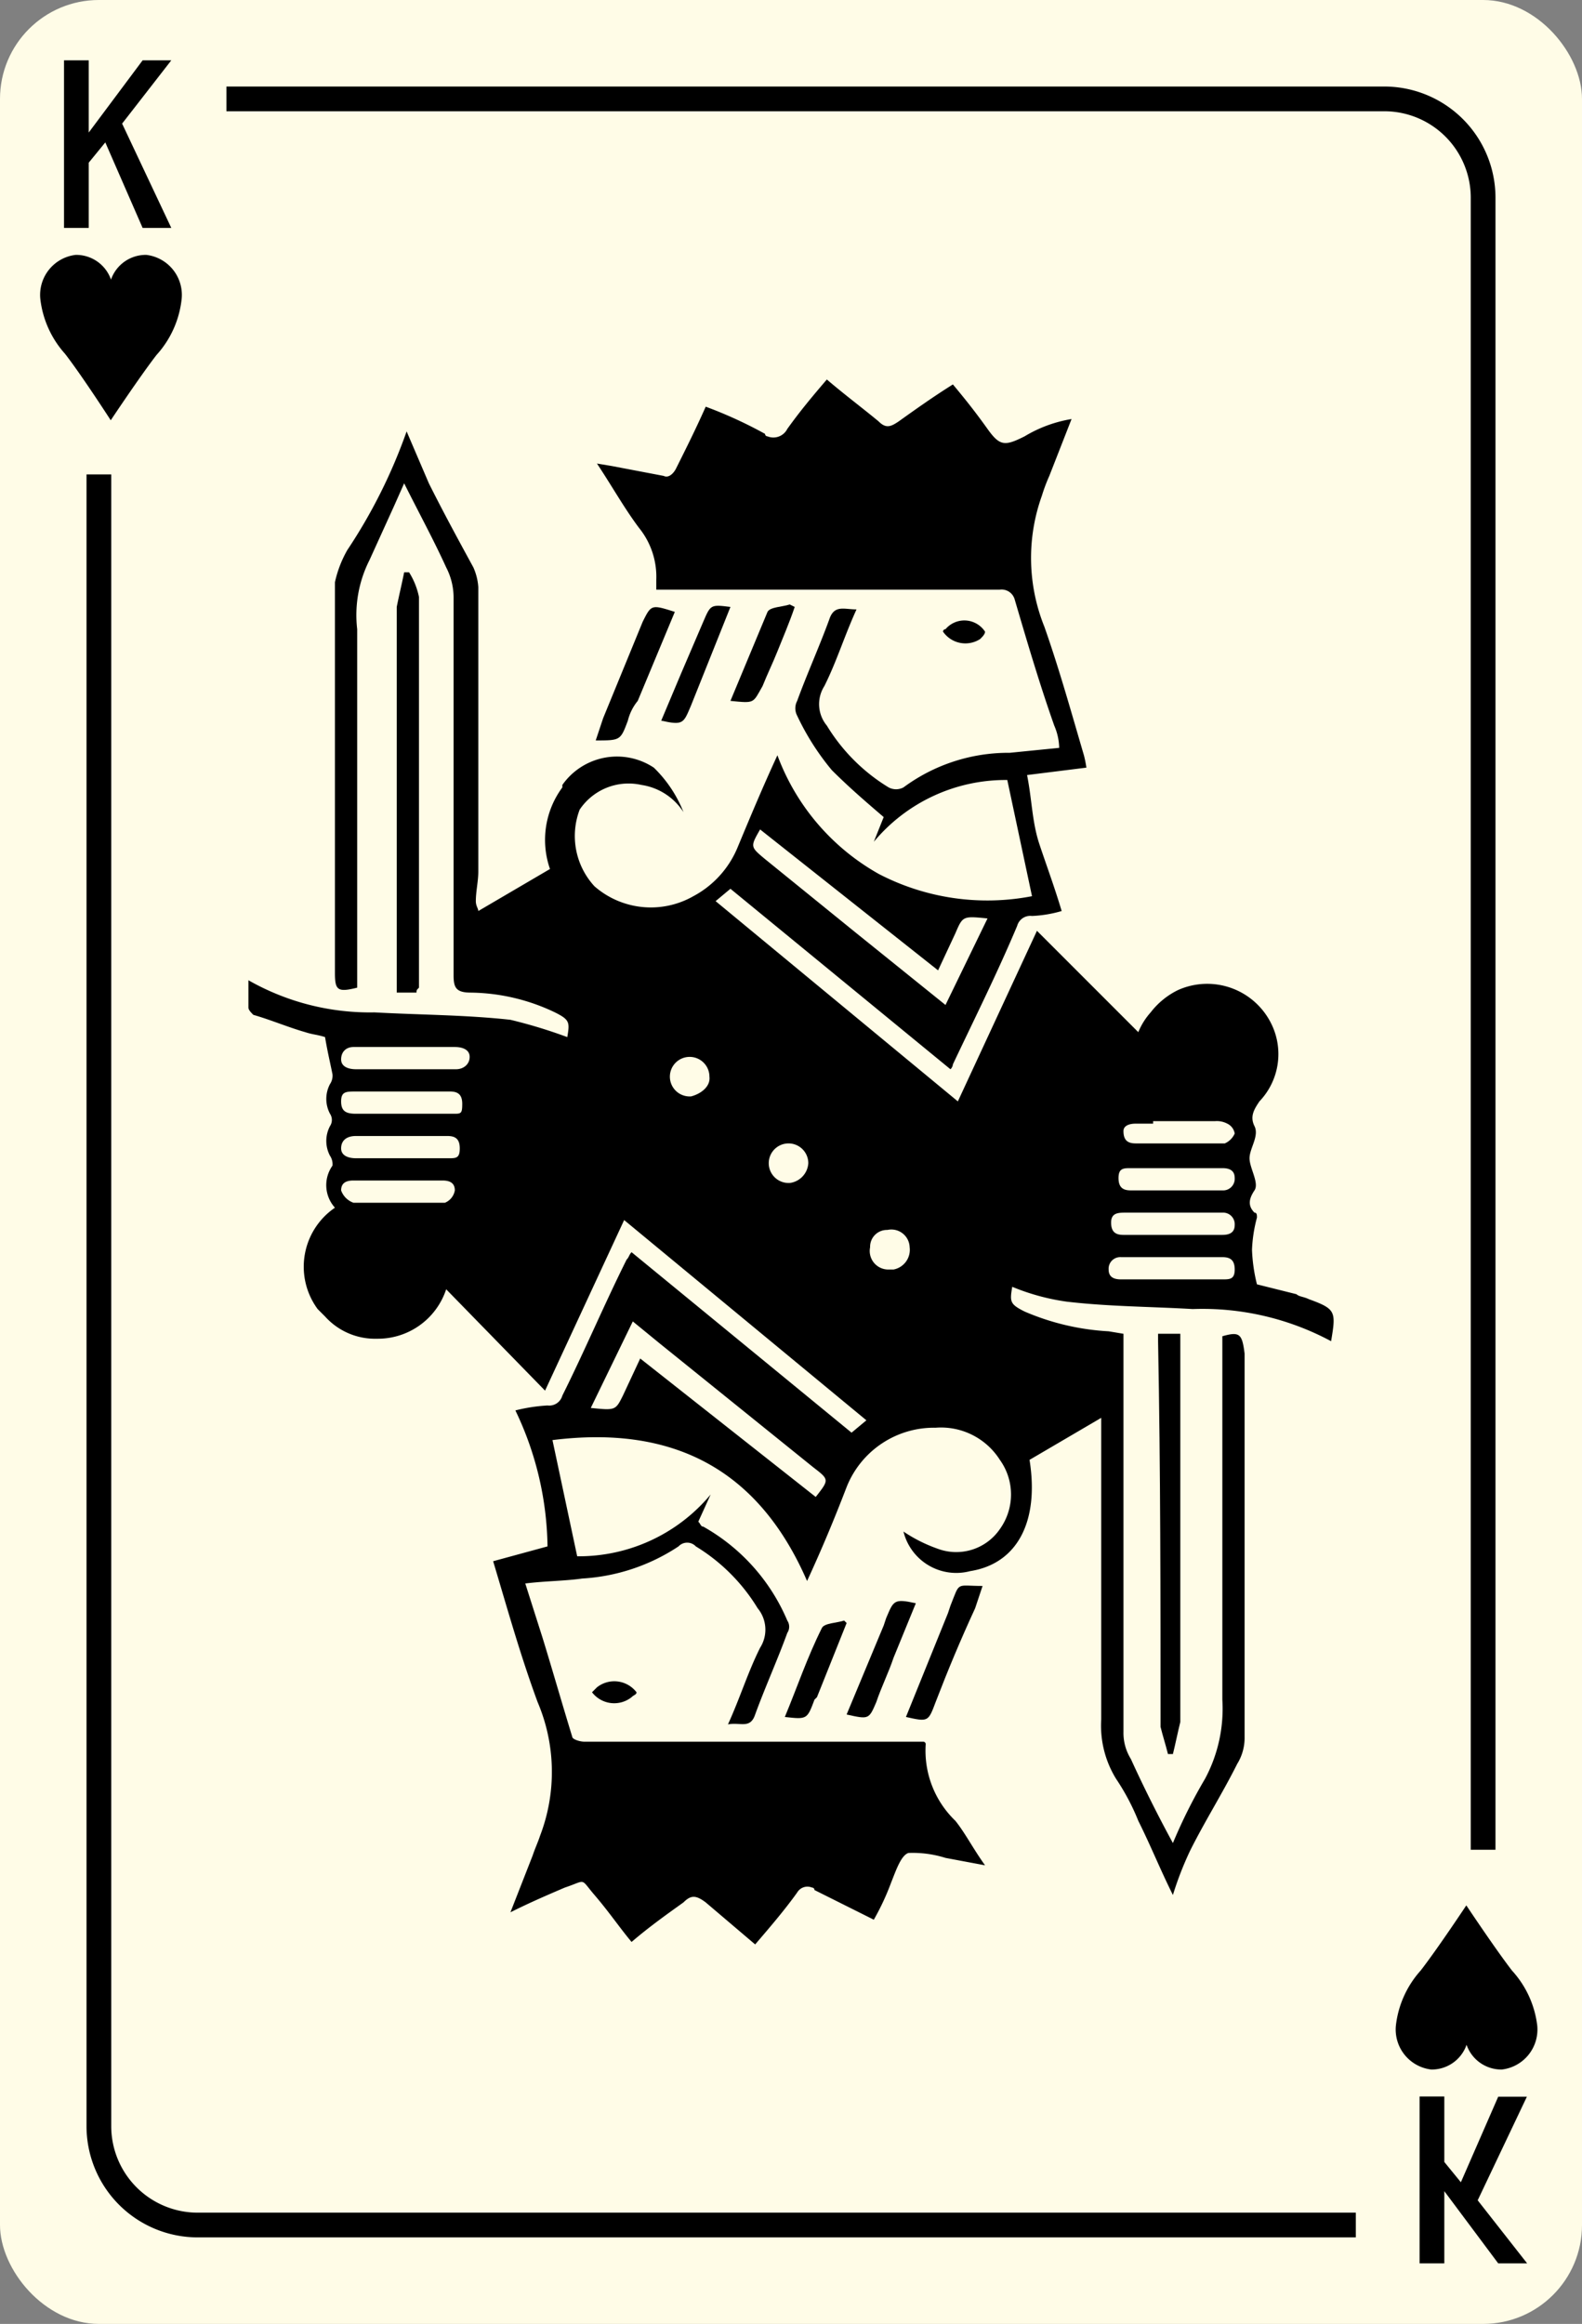 <svg xmlns="http://www.w3.org/2000/svg" viewBox="0 0 64 94"><rect x="0" y="0" width="64" height="94" fill="#808080" stroke="none"/><title>kingSpade</title><rect width="64" height="94" rx="4" ry="4" style="fill:#fffce7"/><path d="M49.45,54.05v14.7a6,6,0,0,1-.7,3.2,21,21,0,0,0-1.3,2.6c-.6-1.1-1.2-2.3-1.7-3.4a2,2,0,0,1-.3-1.1V53.95l-.6-.1a9.94,9.94,0,0,1-3.4-.8c-.6-.3-.6-.4-.5-1a9,9,0,0,0,2.2.6c1.7.2,3.4.2,5.1.3a11,11,0,0,1,5.6,1.3c.2-1.2.2-1.3-.9-1.7-.2-.1-.4-.1-.5-.2l-1.6-.4a6.75,6.75,0,0,1-.2-1.4,5.85,5.85,0,0,1,.2-1.3c0-.1,0-.2-.1-.2-.3-.3-.2-.6,0-.9s-.2-.9-.2-1.3.4-.9.2-1.3,0-.7.2-1a2.77,2.77,0,0,0,.5-3.1,2.89,2.89,0,0,0-3.8-1.4,3.13,3.13,0,0,0-1.1.9,2.77,2.77,0,0,0-.5.8l-4.1-4.1-3.2,6.9-9.8-8.1.6-.5,8.9,7.3a.31.31,0,0,0,.1-.2c.9-1.9,1.8-3.7,2.6-5.6a.55.55,0,0,1,.6-.4,5,5,0,0,0,1.2-.2c-.3-1-.6-1.8-.9-2.7s-.3-1.8-.5-2.8l2.4-.3a4.33,4.33,0,0,0-.1-.5c-.5-1.7-1-3.5-1.6-5.2a7.45,7.45,0,0,1-.1-5.3,6.89,6.89,0,0,1,.3-.8l.9-2.3a5.36,5.36,0,0,0-1.9.7c-.8.4-1,.4-1.5-.3s-.9-1.2-1.4-1.8c-.8.5-1.5,1-2.2,1.5-.3.2-.5.3-.8,0-.6-.5-1.4-1.1-2.1-1.7-.6.7-1.1,1.3-1.6,2a.63.63,0,0,1-.8.3.1.1,0,0,1-.1-.1,17.55,17.55,0,0,0-2.4-1.1c-.4.9-.8,1.7-1.2,2.5-.1.2-.3.4-.5.3l-2.1-.4-.6-.1c.6.9,1.1,1.8,1.7,2.6a3.14,3.14,0,0,1,.7,2.1v.4h13.9a.55.55,0,0,1,.6.4c.5,1.7,1,3.4,1.6,5.1a2.39,2.39,0,0,1,.2.9l-2,.2a7.14,7.14,0,0,0-4.3,1.4.64.64,0,0,1-.6,0,7.47,7.47,0,0,1-2.5-2.5,1.36,1.36,0,0,1-.1-1.6c.5-1,.8-2,1.3-3.1-.5,0-.9-.2-1.1.4-.4,1.1-.9,2.2-1.3,3.3a.64.64,0,0,0,0,.6,10.23,10.23,0,0,0,1.4,2.2c.7.7,1.4,1.3,2.1,1.9l-.4,1a6.94,6.94,0,0,1,5.4-2.5l1,4.7a9.52,9.52,0,0,1-6.2-.9,9.15,9.15,0,0,1-4.1-4.8c-.6,1.3-1.1,2.5-1.6,3.7a3.94,3.94,0,0,1-1.8,2,3.47,3.47,0,0,1-4-.4,3,3,0,0,1-.6-3.1,2.38,2.38,0,0,1,2.5-1,2.45,2.45,0,0,1,1.7,1.1,5.12,5.12,0,0,0-1.2-1.8,2.7,2.7,0,0,0-3.7.7v.1a3.57,3.57,0,0,0-.5,3.3l-2.9,1.7c0-.1-.1-.2-.1-.4,0-.4.1-.8.1-1.2V23.75a2.35,2.35,0,0,0-.2-.8c-.6-1.1-1.2-2.2-1.8-3.4l-.9-2.1a21.55,21.55,0,0,1-2.4,4.8,4.63,4.63,0,0,0-.5,1.3v15.8c0,.7.1.8.9.6V25.45a4.93,4.93,0,0,1,.5-2.8l1-2.2.4-.9c.6,1.2,1.2,2.3,1.7,3.4a2.66,2.66,0,0,1,.3,1.2v15.3c0,.5.1.7.7.7a8.08,8.08,0,0,1,3.4.8c.6.3.6.4.5,1a20.15,20.15,0,0,0-2.3-.7c-1.8-.2-3.7-.2-5.5-.3a9.93,9.93,0,0,1-5.1-1.3v1.1c0,.1.1.2.2.3.7.2,1.4.5,2.1.7.3.1.5.1.8.2.1.6.2,1,.3,1.5a.6.6,0,0,1-.1.4,1.28,1.28,0,0,0,0,1.2.45.45,0,0,1,0,.5,1.28,1.28,0,0,0,0,1.2.6.6,0,0,1,.1.4,1.36,1.36,0,0,0,.1,1.7,2.89,2.89,0,0,0-.7,4.1l.3.3a2.72,2.72,0,0,0,2.1.9,2.91,2.91,0,0,0,2.8-2l4,4.1,3.2-6.9,9.8,8.1-.6.5-8.9-7.3c-.1.1-.1.2-.2.3-.9,1.8-1.7,3.7-2.6,5.5a.55.55,0,0,1-.6.4,6.88,6.88,0,0,0-1.3.2,13.07,13.07,0,0,1,1.3,5.5l-2.2.6c.6,2,1.1,3.8,1.8,5.7a7.21,7.21,0,0,1,.1,5.4c-.1.3-.2.5-.3.8l-.9,2.3c.8-.4,1.5-.7,2.2-1,.9-.3.6-.4,1.2.3s1,1.3,1.5,1.9c.7-.6,1.4-1.1,2.1-1.6.3-.3.5-.3.9,0l2,1.7c.6-.7,1.2-1.4,1.7-2.1a.48.48,0,0,1,.6-.2.1.1,0,0,1,.1.1l2.4,1.2a10.09,10.09,0,0,0,.7-1.5c.2-.5.4-1.1.7-1.2a4.42,4.42,0,0,1,1.5.2l1.6.3c-.5-.7-.8-1.3-1.2-1.8a3.93,3.93,0,0,1-1.2-3.1.1.1,0,0,0-.1-.1H23.65c-.2,0-.5-.1-.5-.2-.4-1.3-.8-2.7-1.2-4l-.7-2.2c.8-.1,1.6-.1,2.3-.2a7.88,7.88,0,0,0,3.9-1.3.48.48,0,0,1,.7,0,7.47,7.47,0,0,1,2.5,2.5,1.36,1.36,0,0,1,.1,1.6c-.5,1-.8,2-1.3,3.1.5-.1.9.2,1.1-.4.4-1.1.9-2.2,1.3-3.3a.45.45,0,0,0,0-.5,7.88,7.88,0,0,0-3.4-3.8c-.1,0-.1-.1-.2-.2l.5-1.1a6.94,6.94,0,0,1-5.4,2.5l-1-4.7c4.8-.6,8.3,1.1,10.3,5.7.6-1.3,1.1-2.5,1.6-3.8a3.8,3.8,0,0,1,3.6-2.4,2.82,2.82,0,0,1,2.6,1.3,2.4,2.4,0,0,1,0,2.8,2.14,2.14,0,0,1-2.5.8,6.11,6.11,0,0,1-1.4-.7,2.2,2.2,0,0,0,2.7,1.6c1.9-.3,2.8-2,2.4-4.5l2.9-1.7v12.2a4.1,4.1,0,0,0,.6,2.4,9.15,9.15,0,0,1,.9,1.7c.5,1,.9,2,1.4,3a13.36,13.36,0,0,1,.7-1.8c.6-1.2,1.3-2.3,1.9-3.5a2,2,0,0,0,.3-1.1V54.75C50.25,53.95,50.15,53.85,49.45,54.05Zm-3.5-8.6h.7v-.1h2.5a.9.9,0,0,1,.5.1.54.54,0,0,1,.3.4.78.78,0,0,1-.4.4h-3.6c-.3,0-.5-.1-.5-.5C45.45,45.55,45.65,45.45,45.95,45.45Zm-.2,1.8h3.7c.3,0,.5.1.5.4a.47.47,0,0,1-.5.5h-3.7c-.3,0-.5-.1-.5-.5S45.45,47.25,45.75,47.25Zm-.2,1.8h3.9a.47.47,0,0,1,.5.5c0,.3-.2.4-.5.4h-4c-.3,0-.5-.1-.5-.5S45.25,49.05,45.55,49.05Zm-.2,1.8h4.1c.3,0,.5.1.5.5s-.2.4-.5.4h-4.1c-.3,0-.5-.1-.5-.4A.47.47,0,0,1,45.35,50.85Zm-14.6-17.3,7.2,5.7.7-1.5c.3-.7.3-.7,1.3-.6l-1.7,3.5-3.6-2.9-3.7-3C30.35,34.25,30.35,34.25,30.75,33.55ZM18,48.65h-3.7a.82.82,0,0,1-.5-.5c0-.3.2-.4.5-.4h3.6c.3,0,.5.1.5.4A.66.66,0,0,1,18,48.65Zm.1-1.8h-3.7c-.3,0-.6-.1-.6-.4s.2-.5.6-.5h3.7c.3,0,.5.1.5.5S18.45,46.85,18.15,46.85Zm.2-1.8h-3.9c-.4,0-.6-.1-.6-.5s.2-.4.6-.4h3.8c.3,0,.5.1.5.5S18.65,45.05,18.35,45.05Zm.1-1.8h-4c-.3,0-.6-.1-.6-.4s.2-.5.5-.5h4.1c.3,0,.6.1.6.4S18.75,43.25,18.45,43.25Zm9.5,1.1a.8.8,0,1,1,.8-.8C28.75,43.95,28.35,44.25,27.95,44.35Zm4,3.5a.8.8,0,1,1,.8-.8A.86.86,0,0,1,31.95,47.85ZM33,60.55l-7.1-5.6-.7,1.5c-.3.6-.3.6-1.3.5l1.7-3.5,1.1.9,6.2,5C33.55,59.85,33.55,59.85,33,60.55Zm3.1-9.2h-.2a.75.75,0,0,1-.7-.9.68.68,0,0,1,.7-.7.74.74,0,0,1,.9.7A.81.81,0,0,1,36.15,51.35Z"/><path d="M46.95,69.85c.1.4.2.7.3,1.1h.2c.1-.4.2-.9.3-1.3V53.95h-.9v.3C46.95,59.45,46.95,64.65,46.95,69.85Z"/><path d="M16.95,24.15a3,3,0,0,0-.4-1h-.2c-.1.5-.2.9-.3,1.4v15.6h.8c0-.1,0-.1.1-.2Z"/><path d="M26,25.15l-1.6,3.9-.3.9c1,0,1,0,1.3-.8a2,2,0,0,1,.4-.8l1.5-3.6C26.35,24.45,26.35,24.45,26,25.15Z"/><path d="M37.85,68.85c.5-1.3,1-2.5,1.6-3.8l.3-.9c-1.1,0-.9-.2-1.3.8l-.1.3-1.7,4.2C37.55,69.65,37.55,69.65,37.85,68.85Z"/><path d="M28.45,25.15l-.9,2.1c-.3.7-.5,1.2-.8,1.9.9.2.9.1,1.2-.6l.6-1.5,1-2.5C28.75,24.45,28.75,24.45,28.45,25.15Z"/><path d="M35.45,68.85c.2-.6.5-1.2.7-1.8l.9-2.2c-.9-.2-.9-.1-1.2.6l-.1.3-1.5,3.6C35.15,69.55,35.15,69.55,35.45,68.85Z"/><path d="M30.85,27.75c.2-.5.4-.9.6-1.4s.5-1.2.7-1.8l-.2-.1c-.3.1-.8.1-.9.3l-1.5,3.6C30.55,28.45,30.45,28.45,30.85,27.75Z"/><path d="M33.25,65.85c-.6,1.2-1,2.4-1.5,3.6.9.1.9.1,1.2-.7l.1-.1,1.2-3-.1-.1C33.85,65.65,33.35,65.65,33.25,65.85Z"/><path d="M23.95,68.45a1.13,1.13,0,0,0,1.6.2c.1-.1.2-.1.2-.2a1.13,1.13,0,0,0-1.6-.2Z"/><path d="M39.65,25.85c.1-.1.2-.2.2-.3a1,1,0,0,0-1.6-.1.1.1,0,0,0-.1.1A1.1,1.1,0,0,0,39.65,25.85Z"/><path d="M7.35,12.08a1.63,1.63,0,0,0-1.43-1.77,1.49,1.49,0,0,0-1.43,1,1.49,1.49,0,0,0-1.43-1,1.63,1.63,0,0,0-1.43,1.77,4,4,0,0,0,1,2.23C3.32,15.2,4.48,17,4.48,17h0s1.17-1.76,1.85-2.64A4,4,0,0,0,7.35,12.08Z"/><path d="M6.93,9.22H5.77L4.26,5.76l-.67.82V9.22h-1V2.44h1V5.36L5.77,2.44H6.93L4.94,5Z"/><path d="M54.85,90.5H8A4.5,4.5,0,0,1,3.5,86V19.19h1V86A3.5,3.5,0,0,0,8,89.5H54.85Z"/><path d="M60.5,74.82h-1V8A3.5,3.5,0,0,0,56,4.5H9.16v-1H56A4.5,4.5,0,0,1,60.5,8Z"/><path d="M62.19,81.94a1.63,1.63,0,0,1-1.43,1.77,1.49,1.49,0,0,1-1.43-1,1.49,1.49,0,0,1-1.43,1,1.63,1.63,0,0,1-1.43-1.77,4,4,0,0,1,1-2.23c.69-.89,1.85-2.64,1.85-2.64h0s1.17,1.76,1.85,2.64A4,4,0,0,1,62.19,81.94Z"/><path d="M59.78,89l2,2.55H60.61l-2.18-2.92v2.92h-1V84.8h1v2.65l.67.82,1.51-3.46h1.16Z"/></svg>